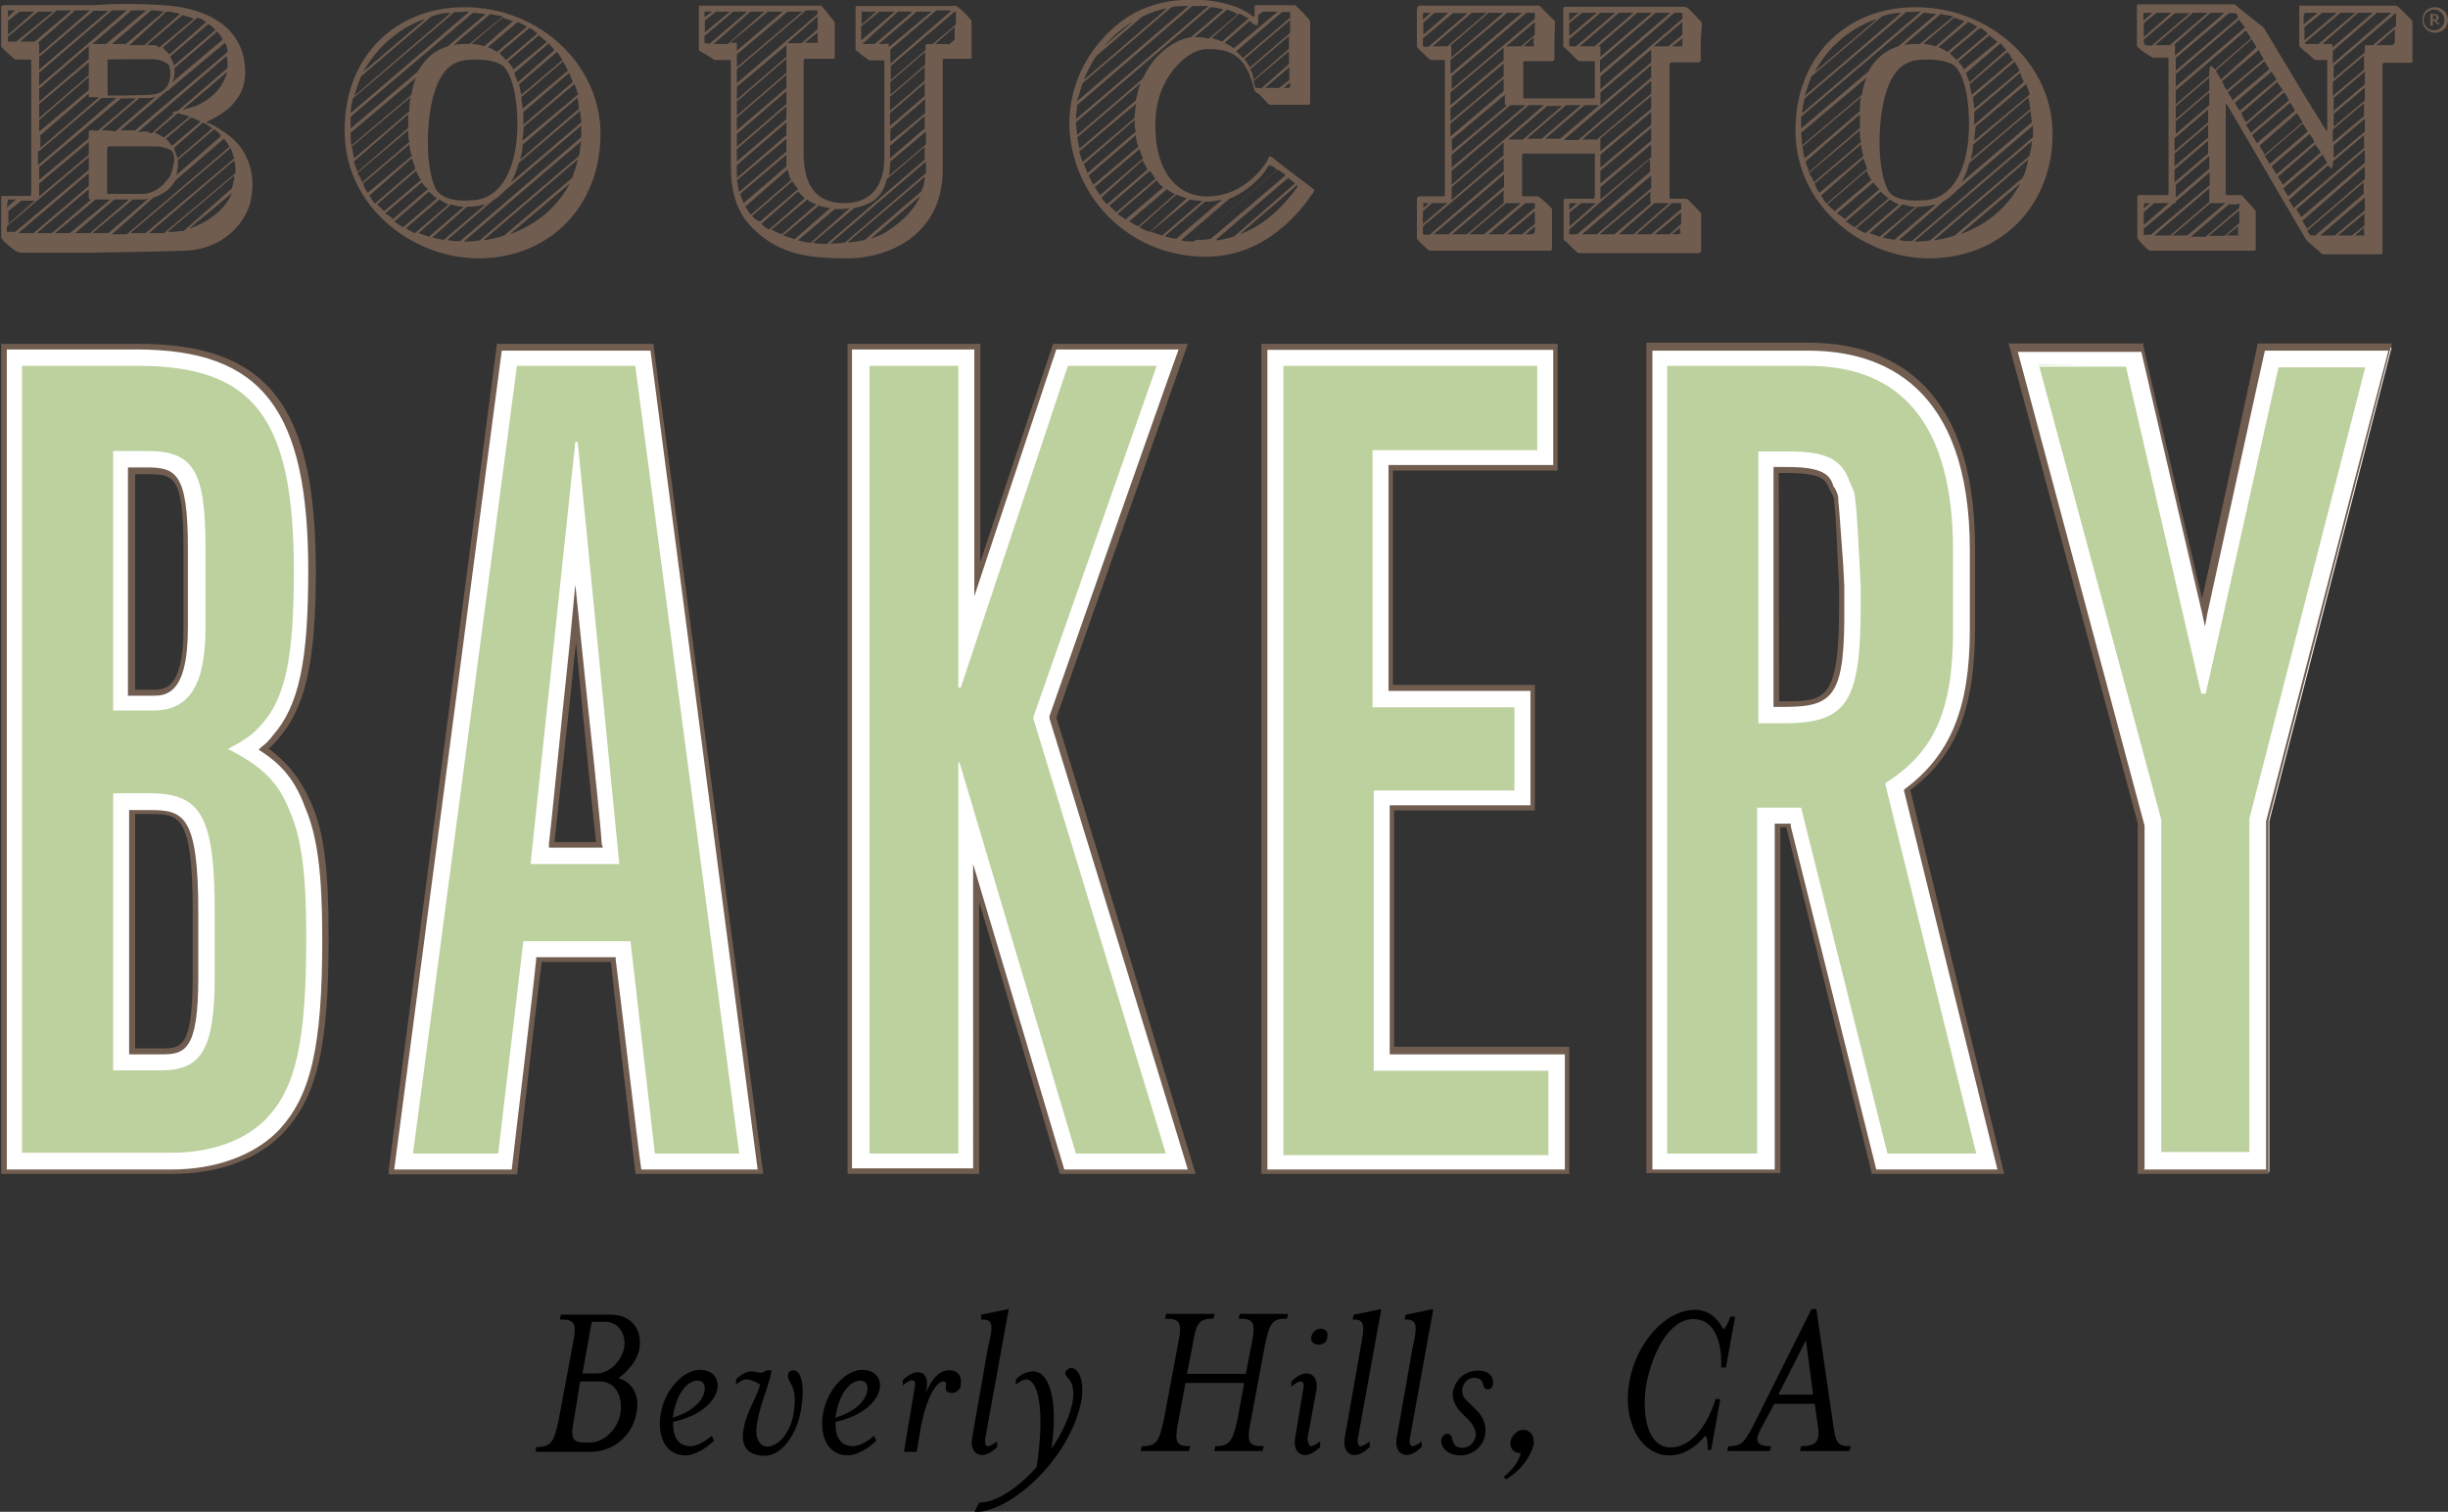 <?xml version="1.0" encoding="utf-8"?>
<!-- Generator: Adobe Illustrator 18.0.0, SVG Export Plug-In . SVG Version: 6.00 Build 0)  -->
<!DOCTYPE svg PUBLIC "-//W3C//DTD SVG 1.1//EN" "http://www.w3.org/Graphics/SVG/1.1/DTD/svg11.dtd">
<svg version="1.1" id="Layer_1" xmlns="http://www.w3.org/2000/svg" xmlns:xlink="http://www.w3.org/1999/xlink" x="0px" y="0px"
	 viewBox="-0.3 206.9 612.3 378.1" enable-background="new -0.3 206.9 612.3 378.1" xml:space="preserve">
<rect x="-0.3" y="206.9" width="612.3" height="378.1" fill="#333333" stroke="none"/>
<g>
	<path fill="#705D50" d="M47,264.1l10.7-8.9C56.2,259.2,51.6,262.6,47,264.1 M32.3,265.2l25.1-21.3c0.3,0.9,0.6,1.7,0.9,2.6
		l-22.2,18.7c-1.4,0-2.6,0-2.6,0H32.3z M1.4,264.9v-1.4l20.5-17.3c0,1.2,0,2,0,3.2L3.5,264.9H1.4C1.4,265.2,1.4,265.2,1.4,264.9
		 M1.7,256.8h2l-2.3,2L1.7,256.8C1.4,256.8,1.4,256.8,1.7,256.8 M8.7,256.8l-6.9,6.1v-3.2l3.2-2.6h3.7V256.8z M1.7,217.3v-1.2
		l7.5-6.3H13l-9.2,7.5C2.6,217.3,2,217.3,1.7,217.3L1.7,217.3 M1.7,209.5h1.7l-1.7,1.7V209.5L1.7,209.5 M1.7,212.1l2.9-2.3h3.7
		l-6.6,5.8C1.7,215.6,1.7,212.1,1.7,212.1z M31.4,209.5L9.5,228.3v-3.2l18.2-15.6C29.1,209.5,30.3,209.5,31.4,209.5 M40.7,209.8
		l-9.5,8.1c-0.3,0-0.6,0-0.9,0c-0.9,0-1.7,0-2.6,0l9.8-8.4h0.9C37.8,209.5,38.9,209.5,40.7,209.8 M44.7,210.4l-8.9,7.8
		c-1.2,0-2.6,0-3.7,0l9.2-8.4c0.9,0,1.4,0,2,0.3C43.8,210.1,44.1,210.1,44.7,210.4 M51.3,212.4l-9.2,8.1c-0.6-0.6-1.2-1.2-1.7-1.7
		l8.7-7.5c0.6,0.3,1.2,0.3,1.4,0.6C50.8,212.1,51,212.4,51.3,212.4 M53.6,214.4l-10.4,8.9l0,0c0-0.6-0.6-1.4-0.9-2.3l9.5-8.1
		C52.5,213.3,53.1,213.9,53.6,214.4 M48.5,233.5c-1.2,0.3-2.3,0.6-3.2,0.9l11.2-9.5C55.7,228,53.6,231.2,48.5,233.5 M52.8,239
		l-8.7,7.5c-0.3-0.9-0.6-1.7-0.9-2.6l7.2-6.3C51.3,237.8,51.9,238.4,52.8,239 M38.1,256.3c1.2-0.3,2-0.9,2.9-1.4
		c0.9-0.6,1.7-1.4,2.6-2.9l12.1-10.4c0.6,0.6,0.9,1.2,1.4,2l-25.7,21.9h-3.7L38.1,256.3z M32.9,256.8c0.9,0,1.4,0,2,0
		c0.9,0,1.4,0,2-0.3l-10.1,8.7h-4L32.9,256.8z M28.3,256.8c1.2,0,2.6,0,3.7,0l-9.8,8.4h-3.7L28.3,256.8z M23.6,256.8h3.7l-10.1,8.4
		h-3.7L23.6,256.8z M21.9,254.2v2c0,0.3,0,0.6,0.3,0.6h0.3l-9.8,8.4H8.9L21.9,254.2z M21.9,253.4L8.1,265.2H4.3l17.6-15V253.4z
		 M40.7,241.3c-0.6-0.3-1.4-0.9-2.3-1.2l5.8-4.9c0.6,0.3,1.7,0.3,2.9,0.9L40.7,241.3z M41.5,251.9c-1.7,2.3-3.7,3.2-5.8,3.5
		c-1.7,0-8.7,0-8.9,0s-0.3,0-0.3-0.3s0-10.1,0-10.7s0-0.9,0.6-0.9c0.3,0,10.4,0,12.1,0c1.7,0.3,2.6,0.6,3.2,0.9
		c0.3,0.3,0.9,0.6,0.9,2.6C43,248.5,42.7,250.8,41.5,251.9 M44.1,247l9.2-7.8c0.6,0.6,1.2,0.9,1.7,1.7l-11.2,9.8
		C44.1,249.3,44.4,248.2,44.1,247 M47.9,236.4c0.6,0.3,1.4,0.6,2,0.9l-7.2,6.1c-0.3-0.3-0.6-0.9-0.9-1.2c-0.3-0.3-0.3-0.3-0.6-0.6
		l6.1-5.2C47.6,236.4,47.9,236.4,47.9,236.4 M56.5,224l-12.4,10.7c-0.6,0-1.2,0.3-1.2,0.3v0.3c0,0,0,0,0.3,0l-5.5,4.9
		c-0.3,0-0.6,0-0.9-0.3c-0.9-0.3-1.4,0-2.6,0l0,0l22.2-19C56.5,221.7,56.8,222.8,56.5,224 M41,230c0.3-0.3,0.6-0.3,0.9-0.6l0,0
		L56,217.6c0.3,0.6,0.6,1.4,0.6,2v0.3l-23.1,19.6c-0.9,0-2.3,0-3.7,0L41,230z M25.1,239.5l9.5-8.1c1.4,0,2.3,0,2.6,0
		c0.6,0,1.2-0.3,1.4-0.3l-10.1,8.7C27.4,239.5,26.2,239.5,25.1,239.5 M9.5,252.8l12.4-10.4v3.2L9.5,256V252.8z M9.5,221.1l13.6-11.5
		h3.7L9.5,224.3V221.1z M21.9,225.7L9.5,236.4v-3.5l12.4-10.4V225.7z M9.5,244.7l15.6-13.3c1.2,0,2.6,0,3.7,0L9.2,248.2v-3.5H9.5z
		 M9.5,241l12.4-10.7v0.6c0,0.3,0,0.3,0.3,0.3c0,0,0.9,0,2.3,0L9.8,243.9V241H9.5z M9.5,236.9l12.4-10.7v3.2L9.5,239.8
		C9.5,239.8,9.5,236.9,9.5,236.9z M22.5,239.5c-0.6,0-0.6,0.3-0.6,0.6v1.4L9.5,251.9v-3.2L30,231.5c1.4,0,2.6,0,3.7,0l-9.5,8.1
		C23.1,239.5,22.5,239.5,22.5,239.5 M43.3,224l10.7-9.2c0.6,0.6,1.2,1.4,1.4,2l-12.7,10.7C43.3,226.6,43.5,225.1,43.3,224
		 M37.8,218.2c-0.3,0-0.9,0-1.4,0l8.9-7.5c0.9,0.3,1.7,0.3,2.9,0.9l-8.7,7.2C38.9,218.2,38.4,218.2,37.8,218.2 M37.5,221.7
		c2.3,0,3.2,0.6,3.7,0.9c0.6,0.3,0.9,0.6,0.9,1.2c0.3,0.6,0.3,2,0,3.2c-0.3,1.4-1.4,3.2-4,3.5c-2,0.3-11,0.3-11.2,0.3
		c-0.3,0-0.3,0-0.3-0.3v-8.4c0-0.3,0-0.3,0.3-0.3C26.8,221.7,36.9,221.7,37.5,221.7 M22.8,217.9l9.8-8.4h3.7l-10.1,8.4
		C24.8,217.9,23.4,217.9,22.8,217.9 M21.9,221.7L9.5,232.3v-3.2l12.4-10.7V221.7z M18.5,209.5h3.7l-12.7,11v-2.3
		c0-0.3,0-0.6-0.3-0.6L18.5,209.5z M8.4,217.3c-0.9,0-2.3,0-3.7,0l9.2-7.8c1.2,0,2.6,0,3.7,0L8.4,217.3z M40.7,265.2
		c-1.4,0-2.6,0-3.7,0L58.3,247c0.3,0.9,0.3,2,0.3,3.2L40.7,265.2z M43,264.9c-0.6,0-0.9,0-1.4,0l16.7-14.1c0,1.2-0.3,2-0.6,3.2
		l-12.1,10.7C44.7,264.6,43.8,264.9,43,264.9 M60,243.9c-2.6-3.7-8.1-6.3-8.4-6.3c-0.3,0-0.3,0,0-0.3c0,0,4.3-2,6.3-4.3
		c2.3-2.6,3.7-5.5,2.9-11c-1.2-7.2-7.5-13-20.2-13.8c-4.3-0.3-7.8-0.3-9.5-0.3c-2,0-3.5,0-8.1,0.3c-4.6,0-20.5,0-21.6,0
		s-1.4,0-1.4,0.6v9.8c0,0,0.6,0.6,1.2,1.2s2.3,2,2.3,2s0,0,0.3,0h3.7v0.3c0,0,0,32,0,32.9c0,0.6,0,0.9-0.3,0.9s-7.2,0-7.5,0
		c0.3,0,0.3,0,0.3,0.3c0,0,0,9.8,0,10.1c0,0.3,0.3,0.3,0.6,0.9c0.3,0.3,2.6,2.3,3.2,2.6c0.3,0,0.6,0.3,0.9,0.3h17.6
		c0,0,21.6-0.3,25.1-0.6c6.3-0.6,12.4-4.6,14.7-11.2C63.7,252.5,62.6,247.6,60,243.9"/>
	<path fill="#705D50" d="M127.2,265.5l15-12.7C139.3,258.3,134.4,262.9,127.2,265.5 M94,258l9.8-8.4c0.3,0.9,0.6,1.4,1.2,2.3
		l-9.2,7.8C95.2,259.2,94.6,258.6,94,258 M106.1,211.6l-15.6,13.3C94.3,218.2,100.1,213.6,106.1,211.6 M90,226l17.6-15
		c1.7-0.6,3.2-0.9,4.9-0.9l-24.2,20.8C88.8,229.2,89.4,227.4,90,226 M117.1,209.8l-29.7,25.4c0-1.2,0.3-2.6,0.6-3.7l25.4-21.6
		c0.6,0,0.9,0,1.4,0C115.7,209.8,116.5,209.8,117.1,209.8 M122.9,257.1c1.2-0.6,2.3-1.7,3.2-2.6l19-16.2c0,0.6,0,1.4,0,2
		c0,0.3,0,0.6,0,0.9l-30.3,26c-1.2,0-2.3,0-3.2-0.3L122.9,257.1z M116.5,258.6c0.3,0,0.3,0,0.6,0c1.4,0,2.6-0.3,4-0.6l-10.4,8.9
		c-1.2-0.3-2-0.3-2.9-0.6L116.5,258.6z M112.5,258c0.9,0.3,2,0.6,3.2,0.6l-8.7,7.5c-0.9-0.3-1.7-0.6-2.6-0.9L112.5,258z
		 M109.6,256.8c0.9,0.6,1.4,0.9,2.3,1.2l-8.4,7.2c-0.9-0.3-1.7-0.9-2.3-1.2L109.6,256.8z M107,254.8c0.6,0.6,1.2,1.2,2,1.7l-8.4,7.2
		c-0.9-0.3-1.4-0.9-2.3-1.4L107,254.8z M106.7,254.2l-8.7,7.5c-0.6-0.6-1.4-1.2-2-1.4l9.2-7.8C105.6,253.1,106.1,253.7,106.7,254.2
		 M102.7,246.5c0.3,0.9,0.6,1.7,0.9,2.6l-10.1,8.7c-0.6-0.6-0.9-1.2-1.4-2L102.7,246.5z M102.1,243c0,0.9,0.3,2,0.6,2.9l-11,9.2
		c-0.6-0.6-0.9-1.4-1.2-2.3L102.1,243z M101.8,239.5c0,1.2,0,2,0.3,2.9l-11.8,10.1c-0.3-0.9-0.6-1.4-1.2-2.3L101.8,239.5z
		 M101.8,235.5c0,0.6,0,1.2,0,2c0,0.6,0,0.9,0,1.4l-12.7,11c-0.3-0.9-0.6-1.7-0.9-2.6L101.8,235.5z M102.4,231.2
		c-0.3,1.2-0.3,2.3-0.3,3.5l-13.8,11.8c-0.3-0.9-0.3-1.7-0.6-2.9L102.4,231.2z M87.4,240.1l16.4-13.8c-0.6,1.2-0.9,2.6-1.2,4.3
		l-15,12.7C87.4,242.1,87.4,241,87.4,240.1 M117.1,217.9h-0.3c-1.4,0-2.6,0-3.7,0.3l9.2-7.8c1.2,0.3,2,0.3,3.2,0.6L117.1,217.9z
		 M120.8,218.5c-0.9-0.3-2-0.6-3.2-0.6l7.8-6.6c0.9,0.3,1.7,0.6,2.6,0.9L120.8,218.5z M124,219.9c-0.9-0.6-1.4-0.9-2.3-1.2l7.5-6.3
		c0.6,0.3,1.4,0.6,2.3,1.2L124,219.9z M126.3,221.9c-0.6-0.6-1.2-1.2-1.7-1.7l7.5-6.3c0.9,0.3,1.4,0.9,2,1.4L126.3,221.9z
		 M128.1,224.3c-0.3-0.9-0.9-1.4-1.4-2l7.8-6.6c0.6,0.6,1.4,1.2,2,1.7L128.1,224.3z M130.1,230.6c-0.3-0.9-0.3-1.7-0.6-2.6l9.5-8.1
		c0.6,0.6,0.9,1.4,1.4,2L130.1,230.6z M130.4,234.1c0-1.2-0.3-2-0.3-2.9l10.4-8.9c0.6,0.9,0.9,1.4,1.2,2.3L130.4,234.1z
		 M130.6,238.1c0-1.2,0-2,0-3.2l11.5-9.8c0.3,0.9,0.6,1.7,0.9,2.3L130.6,238.1z M130.4,242.1c0-1.2,0.3-2.3,0.3-3.5l12.7-10.7
		c0.3,0.9,0.6,1.7,0.9,2.6L130.4,242.1z M144.5,234.1l-14.7,12.7c0.3-1.2,0.6-2.3,0.6-3.7l13.8-11.8
		C144.2,232,144.5,233.2,144.5,234.1 M129.5,247.6l15.3-13c0,0.9,0.3,2,0.3,2.9l-17.6,15C128.3,251.1,128.9,249.6,129.5,247.6
		 M108.7,254.2c-1.2-2.3-2.6-8.4-1.7-17.3c1.4-12.7,6.1-14.7,9.5-15c3.5-0.3,6.9,0,8.9,1.4c1.2,0.9,3.7,4.9,3.7,14.7
		c0,10.4-3.7,19-11.8,19C111.9,257.4,109.6,255.7,108.7,254.2 M138.4,219.4l-9.2,8.1c-0.3-0.9-0.6-1.7-0.9-2.3l8.7-7.5
		C137.3,218.2,137.9,218.8,138.4,219.4 M87.4,238.7c0-0.9,0-1.7,0-2.6l30.6-26c1.2,0,2.3,0.3,3.2,0.3l-9.5,8.1
		c-3.2,0.9-5.8,3.2-7.5,6.3l-17,14.4C87.4,239.3,87.4,239,87.4,238.7 M144.5,245.9l-24.8,21.1c-1.4,0.3-2.6,0.3-4,0.3l29.4-25.1
		C144.8,243.6,144.8,244.7,144.5,245.9 M142.8,251.4l-17,14.4c-1.7,0.6-3.2,0.9-5.2,1.2l23.6-20.2
		C143.9,248.5,143.3,249.9,142.8,251.4 M115.9,208.7c-17.3,0-30.3,12.4-30,31.4s17.6,31.7,34,31.4c17.9-0.3,30-13.6,30-31.1
		S134.4,208.7,115.9,208.7"/>
	<path fill="#705D50" d="M490,265.5l15-12.7C502.1,258.3,497.2,262.9,490,265.5 M456.8,258l9.8-8.4c0.3,0.9,0.6,1.4,1.2,2.3
		l-9.2,7.8C458,259.2,457.4,258.6,456.8,258 M469.2,211.6l-15.6,13.3C457.1,218.2,463.2,213.6,469.2,211.6 M452.8,226l17.6-15
		c1.7-0.6,3.2-0.9,4.9-0.9l-24.2,20.8C451.6,229.2,452.2,227.4,452.8,226 M480.2,209.8l-29.7,25.4c0-1.2,0.3-2.6,0.6-3.7l25.4-21.6
		c0.6,0,0.9,0,1.4,0C478.8,209.8,479.3,209.8,480.2,209.8 M486,257.1c1.2-0.6,2.3-1.7,3.2-2.6l19-16.2c0,0.6,0,1.4,0,2
		c0,0.3,0,0.6,0,0.9l-30.3,26c-1.2,0-2.3,0-3.2-0.3L486,257.1z M479.3,258.6c0.3,0,0.3,0,0.6,0c1.4,0,2.6-0.3,4-0.6l-10.4,8.9
		c-1.2-0.3-2-0.3-2.9-0.6L479.3,258.6z M475.6,258c0.9,0.3,2,0.6,3.2,0.6l-8.9,7.5c-0.9-0.3-1.7-0.6-2.6-0.9L475.6,258z
		 M472.4,256.8c0.9,0.6,1.4,0.9,2.3,1.2l-8.4,7.2c-0.9-0.3-1.7-0.9-2.3-1.2L472.4,256.8z M470.1,254.8c0.6,0.6,1.2,1.2,2,1.7
		l-8.4,7.2c-0.9-0.3-1.4-0.9-2.3-1.4L470.1,254.8z M469.8,254.2l-8.7,7.5c-0.6-0.6-1.4-1.2-2-1.4l9.2-7.8
		C468.7,253.1,469.2,253.7,469.8,254.2 M465.8,246.5c0.3,0.9,0.6,1.7,0.9,2.6l-10.1,8.7c-0.6-0.6-0.9-1.2-1.4-2L465.8,246.5z
		 M465.2,243c0,0.9,0.3,2,0.6,2.9l-11,9.2c-0.6-0.6-0.9-1.4-1.2-2.3L465.2,243z M464.9,239.5c0,1.2,0,2,0.3,2.9l-11.8,10.1
		c-0.3-0.9-0.6-1.4-1.2-2.3L464.9,239.5z M464.9,235.5c0,0.6,0,1.2,0,2c0,0.6,0,0.9,0,1.4l-12.7,11c-0.3-0.9-0.6-1.7-0.9-2.6
		L464.9,235.5z M465.2,231.2c-0.3,1.2-0.3,2.3-0.3,3.5l-13.8,11.8c-0.3-0.9-0.3-1.7-0.6-2.9L465.2,231.2z M450.2,240.1l16.4-13.8
		c-0.6,1.2-0.9,2.6-1.2,4.3l-15,12.7C450.5,242.1,450.2,241,450.2,240.1 M479.9,217.9h-0.3c-1.4,0-2.6,0-3.7,0.3l9.2-7.8
		c1.2,0.3,2,0.3,3.2,0.6L479.9,217.9z M483.9,218.5c-0.9-0.3-2-0.6-3.2-0.6l7.8-6.6c0.9,0.3,1.7,0.6,2.6,0.9L483.9,218.5z
		 M486.8,219.9c-0.9-0.6-1.4-0.9-2.3-1.2l7.5-6.3c0.9,0.3,1.7,0.9,2.3,1.2L486.8,219.9z M489.1,221.9c-0.6-0.6-1.2-1.2-1.7-1.7
		l7.5-6.3c0.9,0.3,1.4,0.9,2,1.4L489.1,221.9z M490.9,224.3c-0.3-0.9-0.9-1.4-1.4-2l7.8-6.6c0.6,0.6,1.4,1.2,2,1.7L490.9,224.3z
		 M492.9,230.6c-0.3-0.9-0.3-1.7-0.6-2.6l9.5-8.1c0.6,0.6,0.9,1.4,1.4,2L492.9,230.6z M493.5,234.1c0-1.2-0.3-2-0.3-2.9l10.4-8.9
		c0.6,0.9,0.9,1.4,1.2,2.3L493.5,234.1z M493.5,238.1c0-1.2,0-2,0-3.2l11.5-9.8c0.3,0.9,0.6,1.7,0.9,2.3L493.5,238.1z M493.5,242.1
		c0-1.2,0.3-2.3,0.3-3.5l12.7-10.7c0.3,0.9,0.6,1.7,0.9,2.6L493.5,242.1z M507.6,234.1l-15,12.7c0.3-1.2,0.6-2.3,0.6-3.7l13.8-11.8
		C507.3,232,507.3,233.2,507.6,234.1 M492.3,247.6l15.3-13c0,0.9,0.3,2,0.3,2.9l-17.6,15C491.2,251.1,491.7,249.6,492.3,247.6
		 M471.8,254.2c-1.2-2.3-2.6-8.4-1.7-17.3c1.4-12.7,6.1-14.7,9.5-15s6.9,0,8.9,1.4c1.2,0.9,3.7,4.9,3.7,14.7c0,10.4-3.7,19-11.8,19
		C474.7,257.4,472.4,255.7,471.8,254.2 M501.5,219.4l-9.2,8.1c-0.3-0.9-0.6-1.7-0.9-2.3l8.7-7.5C500.4,218.2,501,218.8,501.5,219.4
		 M450.2,238.7c0-0.9,0-1.7,0-2.6l30.6-26c1.2,0,2.3,0.3,3.2,0.3l-9.5,8.1c-3.2,0.9-5.8,3.2-7.5,6.3l-17,14.4
		C450.2,239.3,450.2,239,450.2,238.7 M507.3,245.9l-24.8,21.1c-1.4,0.3-2.6,0.3-4,0.3l29.4-25.1
		C507.9,243.6,507.6,244.7,507.3,245.9 M505.6,251.4l-17,14.4c-1.7,0.6-3.2,0.9-5.2,1.2l23.6-20.2
		C506.7,248.5,506.4,249.9,505.6,251.4 M478.8,208.7c-17.3,0-30.3,12.4-30,31.4s17.6,31.7,34,31.4c17.9-0.3,30.3-13.6,30.3-31.1
		C513.1,222.8,497.5,208.7,478.8,208.7"/>
	<path fill="#705D50" d="M238.5,217.9L238.5,217.9l0.3-0.3L238.5,217.9L238.5,217.9 M221.8,264.6c-1.2,0.9-2.6,1.4-4.3,2l12.4-10.7
		C228.4,259.2,225.8,262,221.8,264.6 M207.4,267.8l23.9-20.5v2c0,0.3,0,0.6,0,0.9l-20.2,17.3C209.7,267.8,208.5,267.8,207.4,267.8
		 M190.1,262.9l9.2-8.1c0.6,0.6,1.2,1.2,1.7,1.7l-8.9,7.8c-0.6-0.3-1.2-0.6-1.7-1.2C190.3,263.2,190.3,262.9,190.1,262.9
		 M187.8,260.9l10.1-8.7c0.3,0.6,0.9,1.4,1.4,2l-9.5,8.1C188.9,262,188.3,261.5,187.8,260.9 M178.2,217.9l9.2-8.1h3.5l-9.2,8.1
		H178.2z M175.9,217.6v-1.7l7.2-6.1h3.5l-9.5,8.1L175.9,217.6C175.9,217.9,175.9,217.9,175.9,217.6 M176.2,209.8h1.7l-2,1.4v-1.2
		C175.9,209.8,175.9,209.8,176.2,209.8 M175.9,212.1l2.9-2.3h3.5l-6.3,5.2V212.1z M204.2,210.1v0.3L184,227.7v-3.5l17.3-14.7h2.9
		C204.2,209.8,204.2,209.8,204.2,210.1 M203.9,217.6H201l3.2-2.6v2.3C204.2,217.9,204.2,217.6,203.9,217.6 M196.4,225.1L184,235.8
		v-3.5l12.4-10.7V225.1z M196.7,249.3c0.3,0.9,0.3,1.7,0.9,2.6l-10.1,8.7c-0.6-0.6-0.9-1.4-1.4-2L196.7,249.3z M196.4,245.6v1.7
		c0,0.3,0,0.9,0,1.2l-10.7,9.2c-0.3-0.9-0.6-1.4-0.9-2.3L196.4,245.6z M196.4,241.6v3.2l-11.8,10.1c-0.3-0.9-0.3-1.7-0.6-2.9
		L196.4,241.6z M184,249.9v-1.7l12.4-10.7v3.2L184,251.4C184,250.8,184,250.5,184,249.9 M184,244.2l12.4-10.7v3.2L184,247.3V244.2z
		 M184,219.6v-1.7c0-0.3,0-0.3-0.3-0.3h-1.4l9.5-7.8h3.7L184,219.6z M184,220.5l12.7-10.7h3.7L184,223.7V220.5z M196.4,228.9
		L184,239.5v-3.2l12.4-10.7V228.9z M184,240.4l12.4-10.7v3.2L184,243.6V240.4z M196.4,218.2v2.9L184,231.8v-3.2L196.4,218.2
		C196.4,217.9,196.4,217.9,196.4,218.2 M196.7,217.6L196.7,217.6l7.5-6.6v3.2l-4,3.5H196.7z M195.3,265.5c-0.9-0.3-1.7-0.6-2.6-1.2
		l8.9-7.5c0.6,0.6,1.4,0.9,2.3,1.2L195.3,265.5z M204.5,258.3c0.9,0.3,2,0.6,2.9,0.6l-8.9,7.8c-0.9-0.3-2-0.6-2.9-0.9L204.5,258.3z
		 M212.3,258.9l-9.8,8.7c-1.2,0-2-0.3-3.2-0.6l9.2-7.8c0.3,0,0.6,0,0.9,0C210.2,259.2,211.4,259.2,212.3,258.9 M221.5,251.7l9.5-8.1
		v3.2l-24.5,21.1c-1.2,0-2.3,0-3.5-0.3l10.4-8.7C218.3,258,220.6,255.7,221.5,251.7 M219.5,217.9l9.5-8.1h3.7l-10.7,8.9v-0.6
		c0-0.3,0-0.3-0.3-0.3C221.8,217.9,219.5,217.9,219.5,217.9z M215.4,217.9C215.2,217.9,215.2,217.9,215.4,217.9l8.9-8.1h3.7
		l-9.5,8.1H215.4z M215.4,209.8h3.5l-3.7,3.2v-2.9C215.2,209.8,215.2,209.8,215.4,209.8 M223.5,209.8l-8.4,7.2v-3.5l4.6-3.7H223.5z
		 M237.4,209.8l-15,13v-3.5l11.5-9.8h3.5V209.8z M233.6,217.9l4.9-4.3v3.2l-1.4,1.2C237.1,217.9,233.6,217.9,233.6,217.9z
		 M222.4,230.6v-3.2l8.7-7.5v3.2L222.4,230.6z M231,227.1l-8.7,7.5v-3.5l8.7-7.5V227.1z M222.4,247.3l8.9-7.5v3.2l-9.2,7.8
		C222.1,249.6,222.4,248.5,222.4,247.3 M231,230.9l-8.7,7.5v-3.2l8.7-7.5V230.9z M222.4,242.4v-3.2l8.7-7.5v3.5L222.4,242.4z
		 M231,239l-8.7,7.5c0-0.6,0-1.2,0-1.7v-1.4l8.7-7.5C231,236.9,231,237.8,231,239 M238.5,209.8c0.3,0,0.3,0,0.3,0.3v2.9l-5.8,4.9
		h-1.2c-0.3,0-0.6,0-0.6,0.6c0,0,0,0.3,0,0.9l-8.7,7.5v-3.5L238.5,209.8L238.5,209.8z M230.1,254.8L216,266.9
		c-1.4,0.3-2.9,0.6-4.3,0.6l19.3-16.4C231,252.5,230.7,253.7,230.1,254.8 M239.7,209c-0.9-0.9-0.9-0.6-2.3-0.6h-23.1
		c-0.3,0-0.6,0-0.6,0.3v10.7c0,0,0.9,0.6,1.7,1.4c0.9,0.6,1.7,1.2,1.7,1.2h3.2c0.6,0,0.6,0,0.6,0.3c0,0.6,0,20.8,0,23.9
		c0,3.2-0.6,11.5-10.1,11.5s-10.1-8.4-10.1-12.7v-22.5c0-0.6,0-0.9,0.6-0.9h6.6c0.6,0,0.6,0,0.6-0.6v-8.4c0-0.3-0.9-1.2-1.7-2.3
		c-0.9-1.2-1.7-2-1.7-2h-30c-0.6,0-0.6,0-0.6,0.6v10.4c0,0.3,0.6,0.6,1.7,1.2c1.2,0.6,2,1.4,2.3,1.4h3.7c0.3,0,0.3,0,0.3,0.3v26.2
		c0,5.8,1.2,11.5,5.5,15.6c6.9,6.9,14.7,7.5,23.9,7.5c9.2,0,23.6-5.2,23.6-22.2v-27.1c0-0.3,0-0.6,0.3-0.6h6.6c0.3,0,0.3,0,0.3-0.3
		v-9.2C242.8,212.1,240.5,209.5,239.7,209"/>
	<path fill="#705D50" d="M324.2,253.7c-3.2,4.3-7.5,9.2-14.4,11.8l14.4-12.4C324.2,253.1,324.2,253.4,324.2,253.7 M298.8,266.9
		l20.5-17.6c0.6,0.3,1.2,0.9,2,1.4l-18.7,15.9C301.4,266.9,300.2,266.9,298.8,266.9 M277.2,258.3l10.1-8.7c0.6,0.6,0.9,1.4,1.4,2
		l-9.8,8.4C278.3,259.4,277.7,258.9,277.2,258.3 M278,216.2c1.7-1.7,3.5-2.9,5.2-4l-7.8,6.6C276.3,217.9,277.2,217,278,216.2
		 M302,208.4l-33.2,28.3c0-1.2,0.3-2.3,0.3-3.5l28.8-24.8c1.2,0,2,0,2.9,0C301.4,208.4,301.7,208.4,302,208.4 M305.4,217.3
		c-0.9-0.3-1.7-0.6-2.6-0.9l6.9-6.1c0.9,0.3,1.4,0.9,2.3,1.2L305.4,217.3z M314.4,209.5L314.4,209.5L314.4,209.5L314.4,209.5z
		 M322.4,210.1v1.2l-11.8,10.1c-0.6-0.6-1.2-1.2-1.7-1.7l11.5-9.8h1.7C322.2,209.5,322.4,209.8,322.4,210.1 M321.9,228.9h-1.2
		l1.7-1.4v0.9C322.4,228.9,322.2,228.9,321.9,228.9 M316.1,228.9l6.1-5.2v3.2l-2.6,2C318.7,228.9,317.2,228.9,316.1,228.9
		 M313.8,228.9c0,0-0.3-0.6-0.6-1.7l8.9-7.5v3.2l-6.9,6.1C314.7,228.9,314.1,228.9,313.8,228.9 M312.3,224.3l9.8-8.4v3.2l-8.9,7.8
		l0,0C313.2,225.7,312.9,224.8,312.3,224.3 M310.9,221.7l11.5-9.8v3.2l-10.1,8.7C311.8,222.8,311.5,222.2,310.9,221.7 M313.5,213
		c0.6,0.6,0.9,0,0.9-0.6v-1.7l1.2-0.9h3.7l-11,9.2c-0.6-0.6-1.4-0.9-2.3-1.4l6.3-5.5C312.9,212.7,313.2,213,313.5,213 M298.5,216.2
		l8.1-6.9c0.9,0.3,2,0.6,2.6,1.2l-7.2,6.1C300.8,216.2,299.7,216.2,298.5,216.2 M285.5,247c0.3,0.9,0.9,1.4,1.2,2.3l-10.1,8.7
		c-0.6-0.6-1.2-1.2-1.4-1.7L285.5,247z M284.7,244.2c0.3,0.9,0.6,1.7,0.9,2.3l-10.7,9.2c-0.6-0.6-0.9-1.4-1.4-2L284.7,244.2z
		 M283.8,240.7c0,0.9,0.3,2,0.6,2.9l-11.2,9.5c-0.3-0.6-0.9-1.4-1.2-2.3L283.8,240.7z M283.5,236.9c0,1.2,0,2,0.3,2.9l-12.1,10.4
		c-0.3-0.9-0.6-1.4-0.9-2.3L283.5,236.9z M283.8,232.9c0,0.9-0.3,2-0.3,3.2v0.3l-13,11c-0.3-0.9-0.6-1.7-0.9-2.6L283.8,232.9z
		 M297.6,216.2c-4,0.6-9.2,4-12.1,10.4l-16.4,14.1c0-1.2-0.3-2.3-0.3-3.2l33.7-28.8c1.2,0,2.3,0.3,3.2,0.6L297.6,216.2z
		 M270.5,227.7l22.2-19c1.4-0.3,2.9-0.3,4.3-0.3l-28,23.9C269.7,230.6,269.9,229.2,270.5,227.7 M274,220.8l11.5-9.8
		c2-0.9,4-1.7,6.1-2l-20.8,17.9C271.7,224.5,272.8,222.5,274,220.8 M269.7,243.9c-0.3-0.9-0.3-1.7-0.6-2.6l15.9-13.6
		c-0.6,1.4-0.9,2.9-1.2,4.3l-14.1,12.1C269.7,243.9,269.7,243.9,269.7,243.9 M290.7,253.7l-9.5,8.1c-0.6-0.6-1.4-0.9-2-1.4l9.8-8.4
		C289.6,252.8,290.1,253.4,290.7,253.7 M293.6,255.4l-9.2,8.1c-0.9-0.3-1.4-0.9-2.3-1.2l9.5-8.1
		C291.9,254.5,292.7,255.1,293.6,255.4 M287.3,264.9c-0.9-0.3-1.7-0.6-2.6-1.2l9.2-8.1c0.9,0.3,1.7,0.6,2.6,0.9L287.3,264.9z
		 M297.3,256.8c1.2,0.3,2.3,0.3,3.2,0.3l-10.1,8.7c-0.9-0.3-1.7-0.6-2.9-0.9L297.3,256.8z M305.4,256.8L305.4,256.8l-11.5,9.8
		c-0.9,0-1.7-0.3-2.9-0.6l10.1-8.7C302.8,257.4,304,257.1,305.4,256.8 M316.7,248.8c0.3-0.6,0.6-0.6,1.2-0.3c0.3,0,0.6,0.3,1.2,0.9
		l-20.8,17.9c-0.9,0-2,0-3.2-0.3l12.1-10.4C313.2,254.2,316.7,249.1,316.7,248.8 M323.6,252.8l-15.3,13.3c-1.4,0.3-2.9,0.9-4.6,0.9
		l18.2-15.6C322.7,251.9,323.3,252.5,323.6,252.8 M328.2,254.2c-0.3-0.3-2.6-2-2.6-2s-6.9-5.2-7.5-5.8c-0.9-0.6-0.9-0.6-1.4,0.6
		c-0.3,0.6-4.6,7.8-13,8.9c-8.9,1.2-15.3-5.5-15-18.2c0-11.2,7.8-18.2,12.4-18.5c6.9-0.3,10.4,2,12.4,10.4c0,0,0.6,0.6,1.2,0.9
		c0.6,0.6,2.3,2.6,2.6,2.6h9.5c0.6,0,0.6,0,0.6-0.6v-20.2l-0.3-0.6c0,0-3.2-3.5-3.5-3.5h-9.8c-0.3,0-0.3,0-0.3,0.3v2v0.3l-0.3,0.3
		c-2-1.7-6.3-4-14.4-4.3c-3.5,0-10.7,0-17.9,4.9c-7.2,5.2-14.7,15-13.6,28.8c1.7,17.3,16.2,30.9,34.6,30.6
		c14.4-0.3,22.8-11,26.2-15.9C328.5,254.5,328.5,254.5,328.2,254.2"/>
	<path fill="#705D50" d="M419.9,218.5h-2l2.6-2v1.4C420.5,218.5,420.5,218.5,419.9,218.5 M420.2,258v1.2l-7.5,6.3H409l8.9-7.8h1.7
		C420.2,257.7,420.2,257.7,420.2,258 M419.3,265.5h-1.4l2-1.7v0.9C420.2,265.2,419.9,265.5,419.3,265.5 M413.6,265.5l6.6-5.5
		c0,0.9,0,2,0,2.9l-2.9,2.6H413.6z M404.6,265.5l8.9-7.8h3.7l-8.9,7.8H404.6z M392.2,264.9v-0.6l7.5-6.6l0,0l12.7-11v3.2l-18.2,15.6
		h-2C392.2,265.5,392.2,265.5,392.2,264.9 M392.5,257.7h1.7l-2,1.7v-1.2C392.2,258,392.2,257.7,392.5,257.7 M398.9,257.7l-6.6,5.8
		V260l2.9-2.3H398.9z M383.6,258.3v0.6l-7.8,6.6H372l9.2-7.8h2.3C383.6,257.7,383.6,258,383.6,258.3 M382.7,265.5h-1.4l2.3-2v1.2
		C383.6,265.2,383.3,265.5,382.7,265.5 M376.7,265.5l6.9-5.8v3.2l-3.2,2.6H376.7z M355.6,264.9v-1.4l20.2-17v3.2l-18.5,15.9h-1.4
		C355.6,265.5,355.6,265.5,355.6,264.9 M356.2,257.7h0.9l-1.4,1.2V258C355.6,257.7,355.6,257.7,356.2,257.7 M361.7,257.7l-6.1,5.2
		v-3.2l2.3-2C357.9,257.7,361.7,257.7,361.7,257.7z M355.6,218.2v-1.7l7.5-6.3h3.7l-9.8,8.4h-1.2
		C355.6,218.5,355.6,218.5,355.6,218.2 M356.2,210.1h1.4l-2,1.7v-1.4C355.6,210.1,355.6,210.1,356.2,210.1 M355.6,212.7l2.9-2.6h3.5
		l-6.3,5.5V212.7z M383.6,210.4v1.2l-20.8,17.6V226l18.7-15.9h1.7C383.6,210.1,383.6,210.1,383.6,210.4 M383,218.5h-2.3l2.6-2.3v1.7
		C383.6,218.5,383.3,218.5,383,218.5 M381.3,233.2l-18.5,15.6v-3.2l14.7-12.4C377.5,233.2,381.3,233.2,381.3,233.2z M385.9,233.2
		l-23.1,19.9v-1.2v-2.3l19.3-16.4h1.4H385.9z M391.4,233.2h3.7l-9.8,8.4h-3.7L391.4,233.2z M376.9,241.8l9.8-8.4h3.7l-9.8,8.4H376.9
		z M362.8,253.7l13-11.2v3.2l-13,11.2V253.7z M375.8,226l-13.3,11.2v-3.2l13.3-11.2V226z M362.8,241.8l13.3-11.2v2
		c0,0.6,0,0.6,0.3,0.6h0.3l-13.8,11.5L362.8,241.8L362.8,241.8z M375.8,229.7L362.5,241v-3.2l13.3-11.2V229.7z M375.8,218.8v3.2
		l-13.3,11.2V230L375.8,218.8L375.8,218.8 M376.4,218.5L376.4,218.5l7.2-6.1v3.2l-3.5,2.9H376.4z M376.7,210.1c1.4,0,2.9,0,3.7,0
		l-17.9,15.3v-3.5L376.7,210.1z M372,210.1h3.7l-13,11.2v-2.3c0-0.6,0-0.6-0.3-0.6L372,210.1z M361.7,218.5h-3.7l9.8-8.4
		c1.2,0,2.3,0,3.7,0L361.7,218.5z M376.4,257.7h3.7l-9.2,7.8h-3.7L376.4,257.7z M375.8,254.5v2.9v0.3l-9.2,7.8h-3.7L375.8,254.5z
		 M375.8,253.7L362,265.5h-3.7l17.6-15V253.7z M399.7,233.2L399.7,233.2l-9.8,8.4h-3.7l9.8-8.4H399.7z M394.8,218.5l9.8-8.4h3.7
		l-9.8,8.4H394.8z M392.2,217.9c0,0,0-0.6,0-1.2l7.8-6.6h3.7l-9.8,8.4h-1.4C392.2,218.5,392.2,218.2,392.2,217.9 M392.5,210.1h2
		l-2.3,2c0-0.9,0-1.4,0-1.7S392.2,210.1,392.5,210.1 M392.2,212.7l3.2-2.6h3.7l-6.9,5.8C392.2,215,392.2,213.9,392.2,212.7
		 M420.5,210.4v1.2L400,229.2V226l18.5-15.9h1.4C420.5,210.1,420.5,210.1,420.5,210.4 M413.3,218.5l7.2-6.1v3.2l-3.5,2.9H413.3z
		 M400,221.1v-2.3c0-0.3,0-0.3-0.3-0.3h-0.3l9.8-8.4h3.7L400,221.1z M400,221.9l13.8-11.8h3.7l-17.6,15V221.9z M400,233.2v-0.3V230
		l12.7-10.7v3.2L400,233.2z M412.7,226.3l-18.2,15.6h-3.7l21.9-18.7V226.3z M400,253.7l12.7-10.7v3.2L400,256.8V253.7z M412.7,230.9
		v3.2L400,244.7v-2.9c0-0.3,0-0.3,0-0.3L412.7,230.9z M412.7,230.3l-13.6,11.5h-3.7l17.3-14.7V230.3z M412.7,238.1L400,248.8v-3.2
		l12.7-10.7V238.1z M412.7,242.1L400,252.8v-3.2l12.7-10.7V242.1z M412.7,254l-13.6,11.5h-3.7l17.3-14.7V254z M412.7,257.7l-9.2,7.8
		h-3.7l12.7-10.7v2.6C412.7,257.4,412.7,257.7,412.7,257.7 M425.4,212.7c0-0.3-3.2-3.5-3.2-3.5s-0.6-0.6-1.2-0.6
		c-0.6,0-28.8,0-29.4,0c-0.9,0-0.9,0-0.9,0.9v8.9c0,0.3,0.3,0.3,0.9,0.9c0.6,0.6,2,2,2.3,2.3s0.6,0.6,0.9,0.6s2.9,0,3.2,0
		c0.6,0,0.6,0,0.6,0.3v8.7c0,0.3,0,0.3-0.9,0.3h-6.1H381c-0.3,0-0.3,0-0.3-0.3s0-8.4,0-8.7s0-0.3,0.3-0.3h6.9c0,0,0.6,0,0.6-0.6
		s0-2.6,0-4.9c0-1.7,0.3-4,0-4.6c0-0.3-0.6-0.6-0.6-0.6l-2.6-2.6c0,0-0.3-0.6-0.9-0.6H355c-0.6,0-0.9,0.3-0.9,1.2v8.9
		c0,0.3,0.3,0.6,0.6,0.9c0.3,0.3,2.6,2.6,2.9,2.6h3.2c0.3,0,0.3,0,0.3,0.6v32.9c0,0.6,0,0.6-0.3,0.6H355c-0.6,0-0.9,0.3-0.9,0.6v9.8
		c0,0.3,0.3,0.6,0.6,0.9s2.3,2.3,2.6,2.3c0.3,0,0.9,0,2,0c0.9,0,27.4,0,28,0s0.6-0.3,0.6-1.2v-9.2c0-0.3-3.2-3.2-3.5-3.2h-3.7
		c-0.3,0-0.3,0-0.3-0.3v-9.8c0-0.3,0-0.6,0.6-0.6h17.3c0.3,0,0.3,0,0.3,0.3V256c0,0.3,0,0.6-0.6,0.6h-6.3c-0.6,0-0.9,0-0.9,0.6v9.5
		c0,0.3,0.3,0.6,0.6,0.6c0.3,0.3,1.4,1.4,2,2s0.9,0.9,1.2,0.9c0.3,0,7.8,0,11,0s17.9,0,18.7,0s0.9-0.3,0.9-0.6c0-0.3,0-8.9,0-9.2
		c0-0.3-2.6-2.9-2.9-3.2c-0.3-0.3-0.6-0.6-0.9-0.6s-3.2,0-3.5,0c-0.3,0-0.6,0-0.6-0.3c0-0.3,0-32,0-32.9s0.3-0.9,0.6-0.9h6.6
		c0,0,0.6,0,0.6-0.6c0-0.6,0-2,0-3.7C425.1,215.9,425.4,213,425.4,212.7"/>
	<path fill="#705D50" d="M590.7,265.8h-2l2.3-2v1.4C591.2,265.8,591.2,265.8,590.7,265.8 M580,265.8l11.2-9.5v3.2l-7.5,6.3
		C583.7,265.8,580,265.8,580,265.8z M577.4,265.5c0,0-0.3-0.3-0.6-0.9l14.1-12.1v2.9l-12.1,10.4h-1.2L577.4,265.5 M556.3,257.7
		l-9.5,8.1h-3.7l9.5-8.1H556.3z M559.8,258v0.9l-8.4,7.2h-3.7l9.5-8.1h2C559.8,257.7,559.8,257.7,559.8,258 M559.2,265.8h-2.6
		l2.9-2.3v2C559.8,265.8,559.8,265.8,559.2,265.8 M552.3,265.8l7.5-6.3c0,0.9,0,2,0,3.2l-3.7,3.2H552.3z M535.9,265.5v-1.4l7.5-6.3
		c0.6,0,0.6-0.3,0.6-0.6l8.4-7.2v3.2l-14.7,12.4h-1.2C535.9,265.8,535.9,265.8,535.9,265.5 M535.9,260l2.6-2.3h3.7l-6.3,5.5V260z
		 M536.1,257.7h1.4l-1.7,1.4L536.1,257.7C535.9,257.7,535.9,257.7,536.1,257.7 M538.7,218.2l9.5-8.1h3.7l-9.5,8.1
		c-0.9,0-1.7,0-2.9,0C539,218.2,539,218.2,538.7,218.2 M535.9,216.8l7.8-6.6h3.7l-9.5,8.1c-0.9,0-1.7,0-1.7-0.3
		C535.9,217.9,535.9,217.3,535.9,216.8 M536.1,210.1h2l-2.3,2c0-0.9,0-1.4,0-1.7C535.9,210.1,535.9,210.1,536.1,210.1 M535.9,214.7
		c0-0.6,0-1.2,0-2l3.2-2.6h3.7l-6.9,6.1C535.9,215.6,535.9,215.3,535.9,214.7 M559.5,211.3l-15.6,13.3v-3.2l13.3-11.2h1.7
		C558.9,210.1,559.2,210.4,559.5,211.3 M580.6,217.9l8.9-7.8h3.7l-10.1,8.7v-0.3c0-0.6,0-0.6-0.6-0.6H580.6z M576.8,217.9
		c-0.3,0-0.6,0-0.6-0.3l8.9-7.5h3.7l-9.2,7.8C578.3,217.9,576.8,217.9,576.8,217.9 M576.5,210.1h2.9l-3.5,2.9v-2.3
		C576.2,210.1,576.2,210.1,576.5,210.1 M576.2,213.6l4.3-3.5h3.7l-8.1,6.9V213.6z M591.2,228l-7.8,6.6c0-1.2,0-2,0-3.2l7.8-6.6V228z
		 M591.2,248.5v3.2l-14.4,12.4c-0.3-0.6-0.9-1.2-1.2-2L591.2,248.5z M591.2,244.4v3.2l-15.9,13.6c-0.3-0.6-0.9-1.4-1.2-2
		L591.2,244.4z M582,248.2c0,0.3,0.3,0.3,0.3,0.3c0.6,0.9,0.9,0.3,0.9-0.6v-0.6l7.8-6.6v3.2l-17.6,15c-0.3-0.6-0.9-1.4-1.2-2
		L582,248.2z M580.6,245.6c0.6,0.9,0.9,1.7,1.2,2l-9.8,8.4c-0.3-0.6-0.9-1.4-1.2-2L580.6,245.6z M583.2,239.3l7.8-6.6v3.2l-7.8,6.6
		C583.2,241.6,583.2,240.4,583.2,239.3 M583.2,222.8v-3.2l11-9.5h3.7L583.2,222.8z M583.2,227.4l7.8-6.6v3.5l-7.8,6.6V227.4z
		 M591.2,232l-7.8,6.6v-3.2l7.8-6.6C591.2,229.7,591.2,230.9,591.2,232 M591.2,239.8l-7.8,6.6v-3.2l7.8-6.6V239.8z M598.7,217.6
		l-0.6,0.6h-4l4.6-4V217.6L598.7,217.6z M598.7,213.6l-5.5,4.6h-1.7c-0.3,0-0.3,0-0.3,0.6v1.2l-7.8,6.6v-3.2l15.6-13.3v0.3v3.2
		H598.7z M578.8,243c0.6,0.9,0.9,1.4,1.4,2l-9.5,8.1c-0.3-0.6-0.9-1.4-1.2-2L578.8,243z M577.4,240.4c0.6,0.9,0.9,1.4,1.2,2
		l-9.5,8.1c-0.3-0.6-0.9-1.4-1.2-2L577.4,240.4z M575.7,237.8c0.3,0.6,0.9,1.4,1.2,2l-9.5,8.1c-0.3-0.6-0.9-1.4-1.2-2L575.7,237.8z
		 M574.2,235.2c0.6,0.9,0.9,1.4,1.4,2.3l-9.5,8.1c-0.3-0.9-0.9-1.4-1.2-2.3L574.2,235.2z M572.5,232.6c0.6,0.6,0.9,1.4,1.2,2
		l-9.5,8.1c-0.3-0.6-0.9-1.4-1.2-2L572.5,232.6z M571,230c0.6,0.6,0.9,1.4,1.2,2l-9.5,8.1c-0.3-0.6-0.9-1.4-1.2-2L571,230z
		 M569.3,227.4c0.3,0.6,0.9,1.4,1.4,2l-9.2,8.1c-0.6-0.9-0.9-1.4-1.2-2.3L569.3,227.4z M567.9,224.8c0.3,0.6,0.9,1.4,1.2,2l-9.2,7.8
		c-0.6-0.9-0.9-1.4-1.2-2L567.9,224.8z M566.1,222.2c0.3,0.6,0.9,1.4,1.2,2l-9.2,7.8c-0.3-0.9-0.9-1.4-1.2-2L566.1,222.2z
		 M552,237.5l-8.4,7.2v-3.2l8.4-7.2V237.5z M552.3,257.4l-9.8,8.4h-4l13.8-11.8L552.3,257.4L552.3,257.4z M543.9,253.1l8.4-7.2v3.2
		l-8.4,7.2V253.1z M543.4,218.2L543.4,218.2l9.2-8.1h3.5l-12.4,10.7v-2C543.9,218.2,543.6,218.2,543.4,218.2 M543.9,228.6v-3.2
		l15.9-13.6c0.3,0.6,0.9,1.2,1.4,2L543.9,228.6z M553.7,224.3c-1.2-1.7-1.4-0.6-1.4,0.6v0.9l-8.4,7.2v-3.5l17.6-15
		c0.3,0.6,0.9,1.4,1.2,2L553.7,224.3z M555.2,226.8c-0.6-1.2-1.2-1.7-1.2-2.3l8.9-7.8c0.3,0.6,0.9,1.4,1.2,2L555.2,226.8z
		 M543.9,237.2l8.4-7.2v3.2l-8.4,7.2V237.2z M543.9,233.5l8.4-7.2c0,0.9,0,2,0,3.2l-8.4,7.2V233.5z M552,241.3l-8.4,7.2v-3.2
		l8.4-7.2V241.3z M552,245.3l-8.4,7.2v-3.2l8.4-7.2V245.3z M565.9,221.7l-9.2,7.8c-0.6-0.9-0.9-1.4-1.2-2.3l9.2-7.8
		C565,220.2,565.6,221.1,565.9,221.7 M591.2,263.2l-3.2,2.6h-3.5l6.6-5.5V263.2z M600.8,209.8c-0.3-0.3-0.6-0.6-0.9-0.9
		c-0.3-0.3-0.9-0.6-0.9-0.6s-23.4,0-23.6,0c-0.6,0-0.6,0-0.6,0.3v9.8c0,0.3,2.3,2,2.9,2.6c0.6,0.6,0.9,0.9,1.2,0.9
		c0.3,0,2.3,0,2.6,0s0.3,0,0.3,0.3v17.3c0,0.3,0,0-0.3,0l-5.2-8.4l-10.4-17.3l-5.8-4.6l-1.4-1.2h-23.9c-0.6,0-0.6,0-0.6,0.6
		s0,9.5,0,9.8s2.3,2,2.9,2.3c0.6,0.3,0.9,0.6,1.2,0.6c0.3,0,3.2,0,3.5,0c0.3,0,0.3,0.3,0.3,0.6v32.9c0,0.6,0,0.9-0.6,0.9
		c-0.6,0-0.9,0-2.9,0s-3.2,0-3.7,0c-0.6,0-0.6,0-0.6,0.9c0,0.9,0,2,0,3.5c0,0.9,0,2.3,0,3.7l0,0l0,0c0,1.2,0,2.3,0,2.6
		s2.6,3.2,3.2,3.2H563c0.9,0,0.9,0,0.9-0.6s0-9.2,0-9.2s-0.3-0.6-0.6-0.9c-0.3-0.3-2.9-3.2-2.9-3.2h-3.7c-0.3,0-0.3,0-0.3-0.6v-21.6
		c0-0.9,0.3-0.6,0.6,0c0.3,0.6,19.6,33.5,19.6,33.5l4,3.5h14.1c0.9,0,0.9,0,0.9-0.9v-46.1c0-0.6,0-0.9,0.6-0.9h6.6
		c0.3,0,0.3,0,0.3-0.6v-9.5C603.3,212.1,601.9,211,600.8,209.8"/>
	<g>
		<path fill="#FFFFFF" d="M37.2,410c7.5,0,11.5,0,11.5,24.8v16.2c0,18.7-3.5,18.7-8.4,18.7h-7.5V410H37.2z M36.3,324.6
			c6.6,0,9.8,0,9.8,19.6v19.9c0,16.2-5.5,16.2-8.4,16.2h-5.2v-55.7H36.3z M5.5,293.8H0.6V500h42.1c11.2,0,20.8-3.5,26.8-9.8
			c8.7-8.9,11.5-21.3,11.5-48.7c0-16.4-1.2-26-4.3-33.2c-2.3-6.3-5.5-10.4-11-14.1c1.2-0.9,2-1.7,2.9-2.9c6.6-7.8,9.2-19,9.2-41.5
			c0-41-11.8-56-43.5-56"/>
		<path fill="none" stroke="#FFFFFF" stroke-width="0.765" stroke-miterlimit="10" d="M28,474.6h12.1c10.1,0,13.3-5.5,13.3-23.4
			v-16.2c0-23.6-3.2-29.7-16.2-29.7H28V474.6z M28,384.6h10.1c8.9,0,13-6.3,13-20.8v-19.9c0-19-2.9-24.2-14.4-24.2H28V384.6z
			 M34.3,298.4c29.1,0,38.9,13.3,38.9,51.3c0,21.3-2,31.7-8.1,38.4c-2,2.3-3.7,3.7-8.4,6.1c8.9,4.6,12.7,8.4,15.6,15.9
			c2.9,6.6,4,15.9,4,31.1c0,26.5-2.6,37.8-10.1,45.6c-5.5,5.5-13.8,8.4-23.6,8.4H5.2V298.4"/>
		<path fill="none" stroke="#FFFFFF" stroke-width="0.388" d="M28,474.6h12.1c10.1,0,13.3-5.5,13.3-23.4v-16.2
			c0-23.6-3.2-29.7-16.2-29.7H28V474.6z M28,384.6h10.1c8.9,0,13-6.3,13-20.8v-19.9c0-19-2.9-24.2-14.4-24.2H28V384.6z M34.3,298.4
			c29.1,0,38.9,13.3,38.9,51.3c0,21.3-2,31.7-8.1,38.4c-2,2.3-3.7,3.7-8.4,6.1c8.9,4.6,12.7,8.4,15.6,15.9c2.9,6.6,4,15.9,4,31.1
			c0,26.5-2.6,37.8-10.1,45.6c-5.5,5.5-13.8,8.4-23.6,8.4H5.2V298.4H34.3z"/>
		<path fill="#FFFFFF" d="M143.6,360.4c2.9,28,5.5,52.5,6.1,58h-12.1C138.1,412.9,140.7,388.1,143.6,360.4 M158.6,293.8h-34
			L97.5,500h30.9c0,0,5.5-45.9,6.1-53.1h18.5c0.9,6.9,6.1,53.1,6.1,53.1h30.6l-27.1-206.2"/>
		<path fill="none" stroke="#FFFFFF" stroke-width="0.765" stroke-miterlimit="10" d="M132.4,423h22.2l-10.4-105.6h-0.6L132.4,423z
			 M158.6,298.4l26,197h-21.1l-6.1-53.1h-26.8l-6.3,53.1H103l26-197"/>
		<path fill="none" stroke="#FFFFFF" stroke-width="0.388" d="M132.4,423h22.2l-10.4-105.6h-0.6L132.4,423z M158.6,298.4l26,197
			h-21.1l-6.1-53.1h-26.8l-6.3,53.1H103l26-197L158.6,298.4L158.6,298.4z"/>
		<path fill="#FFFFFF" d="M289,293.8h-25.7c0,0-11.5,34.3-19.3,58v-58h-31.7V500H244v-72.1c8.7,28.6,21.3,72.1,21.3,72.1h32.3
			c0,0-33.7-110.7-34.6-113.6c0.9-2.9,32.6-92.9,32.6-92.9"/>
		<polyline fill="none" stroke="#FFFFFF" stroke-width="0.765" stroke-miterlimit="10" points="239.4,298.4 239.4,378.8 
			239.7,378.8 266.8,298.4 289,298.4 258.1,386.3 291.3,495.4 268.8,495.4 239.7,397.6 239.4,397.6 239.4,495.4 216.9,495.4 
			216.9,298.4 		"/>
		<polygon fill="none" stroke="#FFFFFF" stroke-width="0.388" points="239.4,298.4 239.4,378.8 239.7,378.8 266.8,298.4 289,298.4 
			258.1,386.3 291.3,495.4 268.8,495.4 239.7,397.6 239.4,397.6 239.4,495.4 216.9,495.4 216.9,298.4 		"/>
		<polyline fill="#FFFFFF" points="384.2,293.8 316.1,293.8 316.1,500 391.7,500 391.7,469.7 347.8,469.7 347.8,409.1 383.3,409.1 
			383.3,378.8 347.8,378.8 347.8,324 388.8,324 388.8,293.8 		"/>
		<polyline fill="none" stroke="#FFFFFF" stroke-width="0.765" stroke-miterlimit="10" points="384.2,298.4 384.2,319.4 
			342.9,319.4 342.9,383.7 378.4,383.7 378.4,404.2 343.2,404.2 343.2,474.3 387,474.3 387,495.4 320.7,495.4 320.7,298.4 		"/>
		<polygon fill="none" stroke="#FFFFFF" stroke-width="0.388" points="384.2,298.4 384.2,319.4 342.9,319.4 342.9,383.7 
			378.4,383.7 378.4,404.2 343.2,404.2 343.2,474.3 387,474.3 387,495.4 320.7,495.4 320.7,298.4 		"/>
		<path fill="#FFFFFF" d="M447,324.6c8.7,0,10.1,2,11,4.6v0.3v0.3c0.6,1.4,0.9,2,0.9,2.3v0.3v0.3c0.3,2.3,0.6,8.1,1.2,15.9l0.3,5.2
			v4.9c0,23.6-3.2,24.5-14.7,24.5h-1.4v-58.5H447z M417,293.8h-4.6V500h31.7v-86.5h2.6c1.7,6.6,21.6,86.5,21.6,86.5h31.7
			c0,0-22.2-89.4-23.6-95.2c11.5-8.7,16.4-20.2,16.4-40.4v-19.9c0-41.8-22.2-50.8-41-50.8"/>
		<path fill="none" stroke="#FFFFFF" stroke-width="0.765" stroke-miterlimit="10" d="M439.5,387.8h6.3c15.9,0,19.3-5.2,19.3-29.4
			v-5.2c-0.6-11-0.9-18.2-1.4-21.6c0-1.4-0.6-2.6-1.4-4.3c-2-5.8-6.3-7.5-15.3-7.5h-7.5L439.5,387.8L439.5,387.8z M451.9,298.4
			c23.9,0,36.3,15.3,36.3,46.1v19.9c0,20.2-4.6,30.6-17,38.4l22.8,92.6h-22.2l-21.6-86.5h-11v86.5h-22.5v-197"/>
		<path fill="none" stroke="#FFFFFF" stroke-width="0.388" d="M439.5,387.8h6.3c15.9,0,19.3-5.2,19.3-29.4v-5.2
			c-0.6-11-0.9-18.2-1.4-21.6c0-1.4-0.6-2.6-1.4-4.3c-2-5.8-6.3-7.5-15.3-7.5h-7.5L439.5,387.8L439.5,387.8z M451.9,298.4
			c23.9,0,36.3,15.3,36.3,46.1v19.9c0,20.2-4.6,30.6-17,38.4l22.8,92.6h-22.2l-21.6-86.5h-11v86.5h-22.5v-197H451.9z"/>
		<path fill="#FFFFFF" d="M591.8,293.8h-26.2c0,0-9.8,43.8-14.7,66.3c-5.2-22.2-15.3-66.3-15.3-66.3h-32.3c0,0,31.7,118,32,119.1
			V500h32v-87.7c0.3-1.2,30.6-118.5,30.6-118.5"/>
		<path fill="#705D50" d="M42.7,500.5H0V292.9h34.3c32.3,0,44.4,15.3,44.4,56.8c0,22.8-2.6,34.3-9.5,42.1c-0.9,0.9-1.4,1.7-2.3,2.3
			c4.9,3.7,8.1,7.8,10.7,13.8c3.2,7.2,4.3,16.7,4.3,33.5c0,27.7-2.9,40.1-11.8,49.3C63.7,497.1,53.9,500.5,42.7,500.5z M1.4,499.4
			h41.2c11,0,20.5-3.5,26.5-9.5c8.4-8.7,11.2-21.1,11.2-48.2c0-16.4-1.2-25.7-4.3-32.9c-2.3-6.3-5.5-10.4-10.7-13.8l-0.9-0.6
			l0.6-0.6c1.2-0.9,2-1.7,2.9-2.9c6.6-7.5,8.9-18.7,8.9-41.2c0-40.4-11.5-55.4-43-55.4H1.4V499.4z M40.1,470.6H32v-61.1h5.2
			c8.4,0,12.1,1.2,12.1,25.7v16.2C49.3,469.7,45.9,470.6,40.1,470.6z M33.5,469.1h6.6c4.9,0,7.8,0,7.8-18.2v-16.2
			c0-24.2-3.5-24.2-10.7-24.2h-3.7V469.1z M37.8,380.9h-6.1v-57.1h4.3c7.5,0,10.7,0.9,10.7,20.2v19.9
			C46.7,380.9,41,380.9,37.8,380.9z M33.5,379.4h4.6c2.6,0,7.5,0,7.5-15.3v-19.9c0-18.7-2.6-18.7-9.2-18.7h-2.9
			C33.5,325.5,33.5,379.4,33.5,379.4z M190.6,500.5h-32V500c0,0-5.2-43.5-6.1-52.5h-17.3c-1.2,8.7-6.1,52.5-6.1,52.5v0.6H96.9v-0.9
			L124,292.9h39.2v0.6L190.6,500.5z M160.1,499.4h29.1l-26.8-204.8h-37.2L98.3,499.4h29.4c0.6-5.5,5.5-45.9,6.1-52.5v-0.6h19.9v0.6
			C154.6,453.5,159.2,493.6,160.1,499.4z M150.5,418.9H137v-0.9c0.6-4.9,2.6-25.7,5.2-50.2l1.4-14.7l2.9,28
			c2,18.5,3.5,32.9,3.7,36.9L150.5,418.9z M138.4,417.5h10.4c-0.6-4.9-2-18.7-3.7-36.1l-1.4-14.4v1.2
			C141.3,391.5,139,411.4,138.4,417.5z M298.8,500.5h-34l-20.2-68.1v68.1h-32.9V292.9h33.2v54.5l18.2-54.5h33.7l-0.3,0.9
			c0,0-30.6,86.8-32.6,92.6c2,6.1,34.6,113.3,34.6,113.3L298.8,500.5z M265.9,499.4h30.9c-3.2-10.7-33.7-109.9-34.6-112.8v-0.3V386
			c0.9-2.6,28.8-82.2,32.3-91.7h-30.6l-20.5,61.7v-61.7h-30.6v204.8h30.3V423L265.9,499.4z M392.5,500.5h-77.3V292.9h74.1v31.7
			h-41.2v53.6h35.5v31.4h-35.2v59.1h43.8v31.7H392.5z M316.7,499.4h74.4v-28.8h-43.8v-62.3h35.2v-28.6H347v-56.5h41.2v-28.8h-71.5
			V499.4z M501,500.5h-33.2V500c0,0-19-76.7-21.3-86.2H445v86.5h-33.5V292.6h40.4c19,0,41.8,8.9,41.8,51.3v19.9
			c0,20.2-4.6,32-16.2,40.7L501,500.5z M469,499.4h30.3l-23.4-94.9l0.3-0.3c11.2-8.4,16.2-19.9,16.2-39.8v-19.9
			c0-41.2-21.9-49.9-40.4-49.9H413v204.8h30.6v-86.5h4v0.6C449,419.2,467.2,492.2,469,499.4z M445.6,383.7h-2.3v-60h3.5
			c8.9,0,10.7,2,11.5,4.9l0.3,0.3c0.6,1.2,0.9,2,0.9,2.6v0.6c0.3,2.6,0.6,8.1,1.2,15.6l0.3,5.8v4.9
			C461.2,381.4,458.3,383.7,445.6,383.7z M444.7,382.3h0.9c10.7,0,14.1,0,14.1-23.9v-4.9l-0.3-5.5c-0.3-7.5-0.6-13-0.9-15.3v-0.3
			v-0.6c0,0,0-0.3-0.9-2l-0.3-0.6c-0.9-2-1.4-4-10.4-4h-2.3L444.7,382.3L444.7,382.3z M567.9,500.5h-33.5v-87.7l-32.3-120h33.7v0.6
			c0,0,9.2,40.1,14.7,63.2c5.2-23.1,13.8-63.2,13.8-63.2v-0.6h33.7l-0.3,0.9c0,0-29.7,114.8-30.6,118.5v88.3H567.9z M535.9,499.4
			h30.6v-87.1c0.3-1.2,27.7-107,30.6-117.7h-30.9c-1.2,5.2-9.8,44.7-14.4,65.8l-0.6,3.2l-0.6-2.9c-4.9-20.8-14.1-60.6-15.3-65.8
			h-30.9l31.7,118.5v85.9H535.9z"/>
		<path fill="#BCD19E" d="M28,474.6h12.1c10.1,0,13.3-5.5,13.3-23.4v-16.2c0-23.6-3.2-29.7-16.2-29.7H28V474.6z M28,384.6h10.1
			c8.9,0,13-6.3,13-20.8v-19.9c0-19-2.9-24.2-14.4-24.2H28V384.6z M34.3,298.4c29.1,0,38.9,13.3,38.9,51.3c0,21.3-2,31.7-8.1,38.4
			c-2,2.3-3.7,3.7-8.4,6.1c8.9,4.6,12.7,8.4,15.6,15.9c2.9,6.6,4,15.9,4,31.1c0,26.5-2.6,37.8-10.1,45.6c-5.5,5.5-13.8,8.4-23.6,8.4
			H5.2V298.4 M132.4,423h22.2l-10.4-105.6h-0.6L132.4,423z M158.6,298.4l26,197h-21.1l-6.1-53.1h-26.8l-6.3,53.1H103l26-197
			 M239.4,298.4v80.5h0.6l26.8-80.5H289l-30.9,88l33.2,109h-22.5l-29.1-97.8h-0.3v97.8h-22.2v-197 M384.2,298.4v21.1h-41.2v64.3
			h35.5v20.8h-35.2v70.1H387v21.1h-66.3V298.4 M439.5,387.8h6.3c15.9,0,19.3-5.2,19.3-29.4v-5.2c-0.6-11-0.9-18.2-1.4-21.6
			c0-1.4-0.6-2.6-1.4-4.3c-2-5.8-6.3-7.5-15.3-7.5h-7.5L439.5,387.8L439.5,387.8z M451.9,298.4c23.9,0,36.3,15.3,36.3,46.1v19.9
			c0,20.2-4.6,30.6-17,38.4l22.8,92.6h-22.2l-21.6-86.5h-11v86.5h-22.5v-197 M531.8,298.4l18.7,81.6h0.6l17.9-81.6h22.5l-28.8,113.3
			v83.6h-22.5V412l-30.6-113.9"/>
		<polyline fill="none" stroke="#FFFFFF" stroke-width="0.765" stroke-miterlimit="10" points="531.8,298.4 550.6,380 551.1,380 
			569.3,298.4 591.8,298.4 562.7,411.7 562.7,495.4 539.9,495.4 539.9,412 509.3,298.4 		"/>
		<polygon fill="none" stroke="#FFFFFF" stroke-width="0.388" points="531.8,298.4 550.6,380 551.1,380 569.3,298.4 591.8,298.4 
			562.7,411.7 562.7,495.4 539.9,495.4 539.9,412 509.3,298.4 		"/>
	</g>
	<g>
		<path fill="#705D50" d="M608.8,208.7c1.7,0,3.2,1.4,3.2,3.2s-1.4,3.2-3.2,3.2s-3.2-1.4-3.2-3.2S606.8,208.7,608.8,208.7z
			 M605.9,211.9c0,1.4,1.2,2.6,2.6,2.6c1.4,0,2.6-1.2,2.6-2.6s-1.2-2.6-2.6-2.6C607.1,209.3,605.9,210.4,605.9,211.9z M610,213h-0.6
			l-0.9-0.9h-0.3v1.2h-0.6v-2.9h0.9c0.6,0,1.2,0.3,1.2,0.9c0,0.3-0.3,0.6-0.6,0.9L610,213z M608.5,211.9c0.3,0,0.6-0.3,0.6-0.6
			s-0.3-0.6-0.6-0.6h-0.3v0.9h0.3V211.9z"/>
	</g>
</g>
<path d="M158.9,560.2c-0.9,5.5-5.5,9.8-11.5,9.8h-13.8l0.3-1.2c3.7,0,4.3-1.2,5.5-6.6l3.5-18.7c1.2-5.8,0.6-6.6-3.2-6.6l0.3-1.2
	h12.4c5.2,0,8.1,3.7,7.2,8.7c-0.6,2.9-2.9,5.5-5.2,7.2C157.8,552.5,159.8,555.9,158.9,560.2z M154.9,560.2c0.6-4.3-1.4-7.8-5.2-7.8
	h-4.9l-1.4,8.7c-1.2,5.8-0.6,6.6,2.9,6.6h0.9C150.8,567.7,154.3,564.3,154.9,560.2z M145.4,550.4h3.5c3.2,0,6.1-2.9,6.9-6.3
	c0.6-3.5-1.4-6.6-4.6-6.6h-3.5L145.4,550.4z"/>
<path d="M172.5,568.6c1.4,0,3.7-1.2,5.2-2.6l0.6,1.2c-2,2-4.9,3.7-7.2,3.7c-4.9,0-7.2-4.9-6.1-10.7c1.2-6.1,5.8-10.7,9.8-10.7
	c3.2,0,4.9,2.3,4.3,4.9c-0.6,2.9-4,6.6-11,8.1C167.9,566.3,169.3,568.6,172.5,568.6z M175.9,554.8c0.3-1.4-0.3-2.6-1.7-2.6
	c-2.6,0-5.2,3.2-6.1,8.4c0,0.3,0,0.6-0.3,0.9C173,560,175.6,557.1,175.9,554.8z"/>
<path d="M192.7,549.6c-0.6,4-2.6,7.2-3.7,13.6c-0.6,3.7,0.9,5.5,2.6,5.5c2.6,0,5.8-3.2,6.6-8.4c1.2-7.2-1.7-7.5-1.4-9.5
	c0-0.9,0.9-1.2,1.4-1.2c1.4,0,3.2,2.6,1.7,10.7c-1.2,5.8-4.9,10.7-8.9,10.7c-5.2,0-6.1-3.5-5.2-7.2c0.6-3.7,3.7-8.4,4-10.7
	c-1.4-0.6-2-1.2-3.7-1.2c-0.6,0-2,0.9-2.3,1.4v-1.4c1.2-1.2,2.6-2,3.7-2c2,0,2.3,0.9,4-0.3H192.7L192.7,549.6z"/>
<path d="M213.1,568.6c1.4,0,3.7-1.2,5.2-2.6l0.6,1.2c-2,2-4.9,3.7-7.2,3.7c-4.9,0-7.2-4.9-6.1-10.7c1.2-6.1,5.8-10.7,9.8-10.7
	c3.2,0,4.9,2.3,4.3,4.9c-0.6,2.9-4,6.6-11,8.1C208.5,566.3,210,568.6,213.1,568.6z M216.6,554.8c0.3-1.4-0.3-2.6-1.7-2.6
	c-2.6,0-5.2,3.2-6.1,8.4c0,0.3,0,0.6-0.3,0.9C213.7,560,216.3,557.1,216.6,554.8z"/>
<path d="M237.1,549.6c2.6,0,3.2,2,2.9,3.7c0,0.9-0.9,2-2.3,2c-1.2,0-1.7-0.9-1.4-1.7c0-0.9,0-1.2-0.6-1.2c-1.7,0-4.3,3.7-5.8,12.1
	l-0.9,5.5h-3.2l2.6-15.6c0.3-1.4,0.3-2.3-0.6-2.3c-0.6,0-2,0.9-2.3,1.4v-1.4c1.2-1.2,2.6-2,3.7-2c2,0,2.6,1.7,2.3,4l-0.3,1.4
	C232.7,551.6,234.8,549.6,237.1,549.6z"/>
<path d="M245.1,536.9v-1.2l6.9-1.4l-5.8,32c-0.3,1.4,0,2.3,0.6,2.3c0.6,0,2-0.9,2.3-1.2v1.4c-1.2,1.2-2.6,2-3.7,2
	c-2,0-2.9-1.7-2.6-4l4-22.8C248.3,537.8,248,536.9,245.1,536.9z"/>
<path d="M244.6,582.7c4.3,0,9.8-3.7,14.4-8.9c2.3-15.6,0-21.9-2.6-21.9c-0.9,0-2.3,0.9-2.6,1.4v-1.4c1.2-1.2,2.6-2,4.3-2
	c4.3,0,6.3,7.8,4.6,19.3c2.6-3.7,4.3-7.5,5.2-11.2c1.2-6.3-2-6.3-1.7-7.8c0-0.6,0.9-1.2,1.4-1.2c1.4,0,3.5,2.3,2.6,8.1
	c-2.6,14.1-17.3,28-26.8,28"/>
<path d="M294.5,562c-1.2,5.8-0.6,6.6,2.9,6.6l-0.3,1.2h-12.1l0.3-1.2c3.7,0,4.3-1.2,5.5-6.6l3.5-18.7c1.2-5.8,0.6-6.6-3.2-6.6
	l0.3-1.2h12.1l-0.3,1.2c-3.5,0-4.3,0.9-5.2,6.6l-1.4,7.2h14.7l1.4-7.2c1.2-5.8,0.6-6.6-3.2-6.6l0.3-1.2h12.1l-0.3,1.2
	c-3.7,0-4.3,0.9-5.5,6.6l-3.5,18.7c-1.2,5.8-0.6,6.6,3.2,6.6l-0.3,1.2h-12.1l0.3-1.2c3.5,0,4.3-1.2,5.5-6.6l1.7-9.2h-14.7L294.5,562
	z"/>
<path d="M327.6,568.6c0.6,0,2-0.9,2.3-1.2v1.4c-1.2,1.2-2.6,2-3.7,2c-2,0-2.9-1.7-2.6-4l2-12.1c0.3-1.4,0.3-2.3-0.6-2.3
	c-0.6,0-2,0.9-2.3,1.4v-1.4c1.2-1.2,2.6-2,3.7-2c2,0,2.9,1.7,2.6,4l-2.3,12.4C326.8,567.5,327.1,568.6,327.6,568.6z M329.4,543.2
	c-1.2,0-2-0.9-1.7-2c0.3-1.2,1.2-2,2.3-2c1.2,0,2,0.9,1.7,2C331.7,542.7,330.5,543.2,329.4,543.2z"/>
<path d="M338,536.9l0.3-1.2l6.9-1.4l-5.8,32c-0.3,1.4,0,2.3,0.6,2.3c0.6,0,2-0.9,2.3-1.2v1.4c-1.2,1.2-2.6,2-3.7,2
	c-2,0-2.9-1.7-2.6-4l4-22.8C341.2,537.8,340.9,536.9,338,536.9z"/>
<path d="M351,536.9l0.3-1.2l6.9-1.4l-5.8,32c-0.3,1.4,0,2.3,0.6,2.3s2-0.9,2.3-1.2v1.4c-1.2,1.2-2.6,2-3.7,2c-2,0-2.9-1.7-2.6-4
	l4-22.8C354.5,537.8,353.9,536.9,351,536.9z"/>
<path d="M365.1,570.9c-3.5,0-5.2-2.3-4.9-4c0.3-0.9,0.9-1.4,1.4-1.4c2.3,0,0.3,3.5,4,3.5c1.7,0,2.9-1.4,3.2-2.9
	c0.3-1.4-0.9-3.2-1.7-4l-2-2c-1.4-1.4-2.3-3.5-2-5.2c0.6-2.6,2.6-5.2,6.3-5.2c3.2,0,4,2,3.7,3.5c0,0.6-0.6,1.2-1.2,1.2
	c-2,0-0.3-2.9-3.5-2.9c-1.2,0-2.6,0.9-2.9,2.6c-0.3,1.4,0.3,2.6,1.7,3.7l2,2c1.4,1.4,2.3,3.5,2,5.5
	C370.9,568.9,367.7,570.9,365.1,570.9z"/>
<path d="M379.8,570.3c-1.4,0-2.6-1.2-2.3-2.9c0.3-1.4,1.7-2.9,3.2-2.9s2.9,1.2,2.6,3.7c-0.6,2.6-2.9,6.3-6.9,8.7l-0.6-0.6
	c2.6-2.3,3.7-3.7,4.3-6.1C380.4,570.3,380.1,570.3,379.8,570.3z"/>
<path d="M426.8,569.2c0-1.4,0-2.9-0.6-3.2c-2.6,3.2-5.8,4.9-8.9,4.9c-7.2,0-11.8-8.4-10.1-18.2c1.7-10.1,9.2-18.2,16.4-18.2
	c3.2,0,5.5,1.7,7.2,4.9c0.6-0.6,1.2-1.7,1.7-3.2h1.2l-2.3,12.7h-1.2c0.3-7.5-2.3-12.1-6.9-12.1c-6.3,0-10.4,8.9-11.8,16.2
	c-1.2,7.2,0,15.9,6.1,15.9c4.6,0,8.9-4.6,11.2-12.1h1.2l-2.3,12.7h-0.9V569.2z"/>
<path d="M440.1,564.3c-1.7,3.2-0.9,4.3,2.6,4.3l-0.3,1.2h-10.7l0.3-1.2c3.2,0,4-0.9,6.1-4.9l14.7-29.4h1.2l4.3,29.4
	c0.6,4,0.9,4.9,4.3,4.9l-0.3,1.2h-12.4l0.3-1.2c3.7,0,4.6-1.2,4.3-4.3l-0.9-6.3h-10.1L440.1,564.3z M451.4,542.1l-6.9,13.6h8.7
	L451.4,542.1z"/>
</svg>
